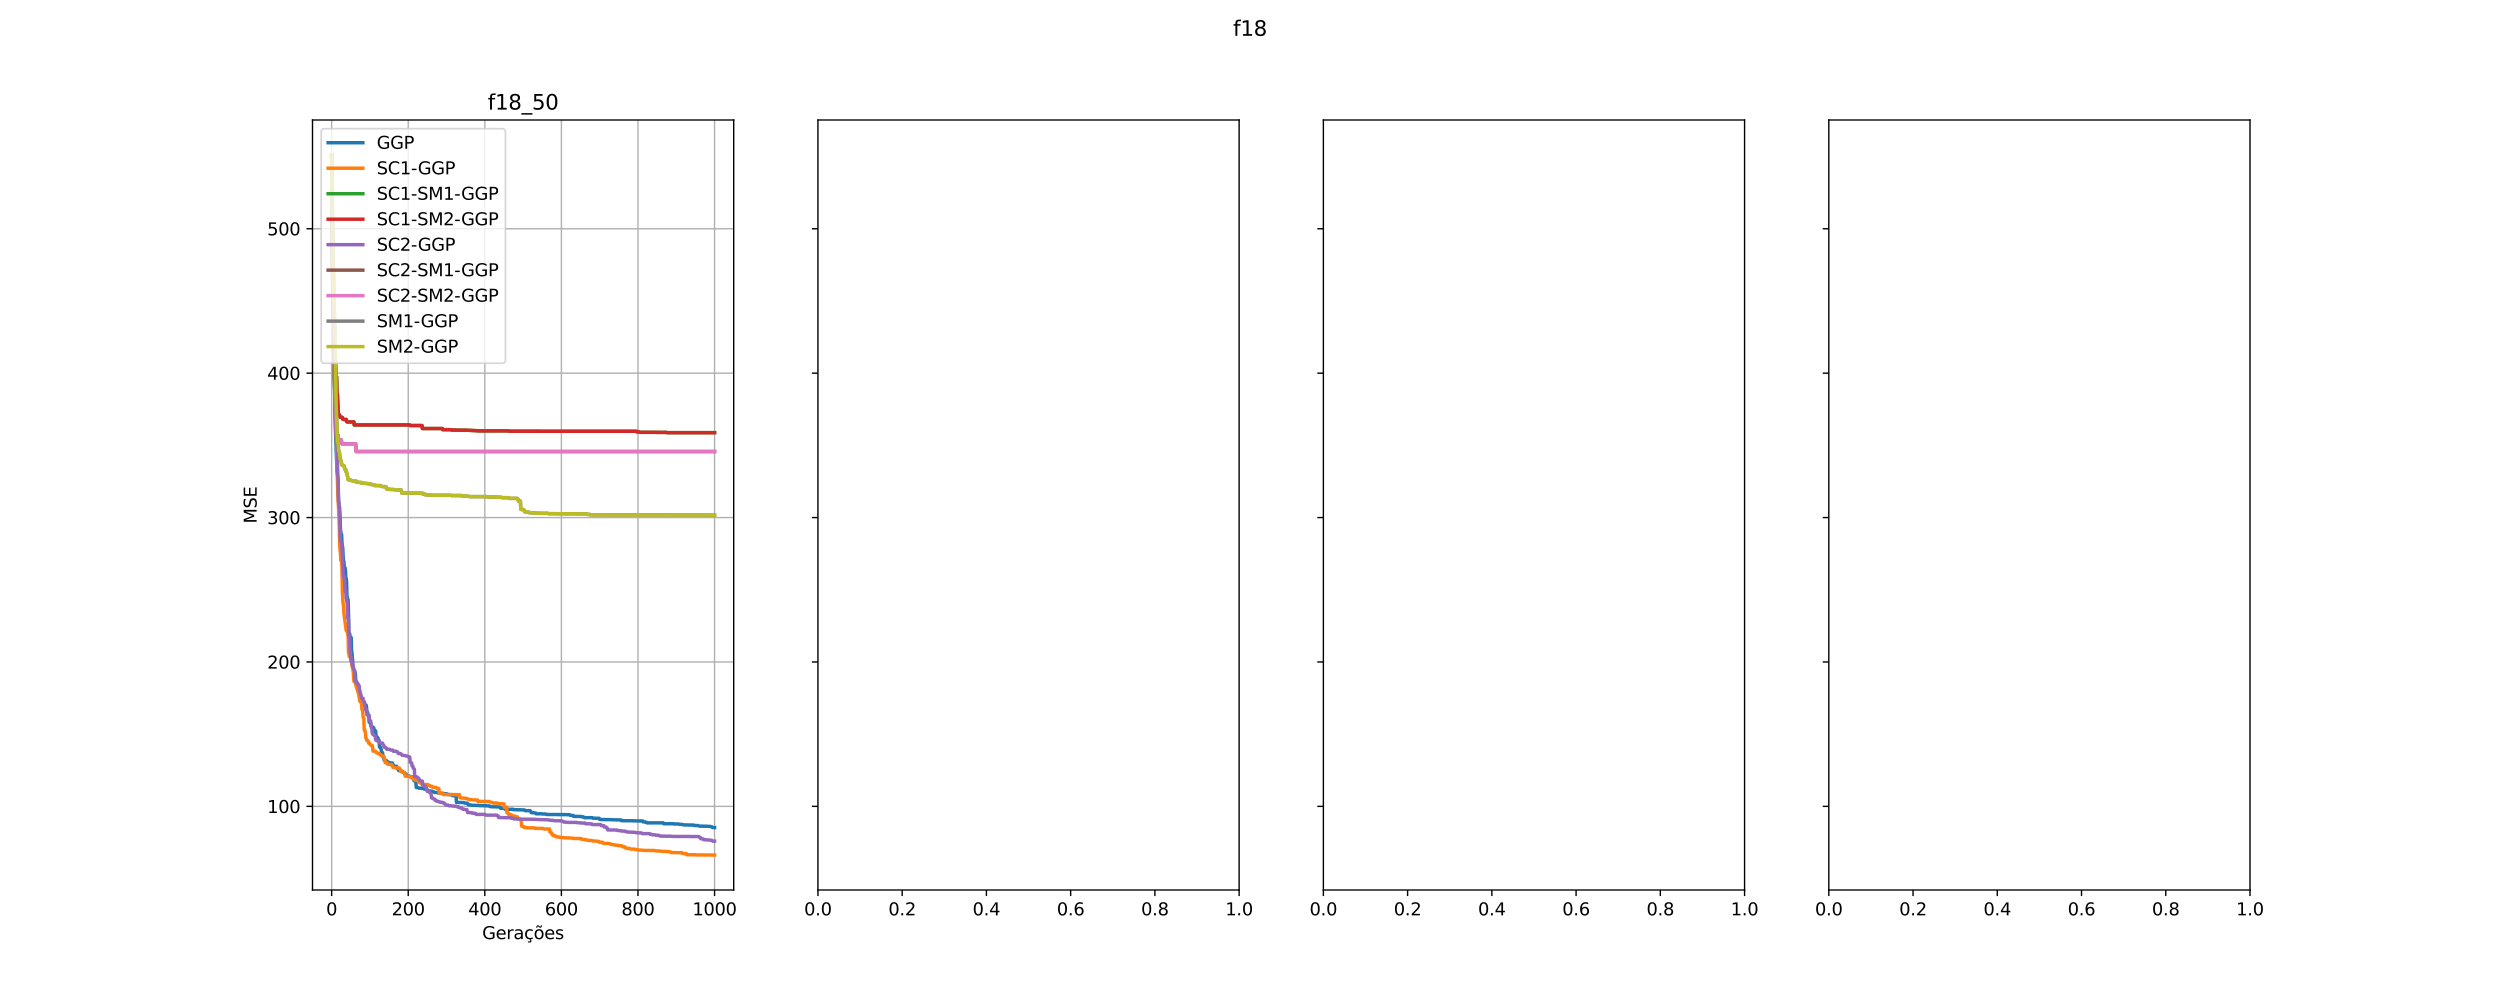 <?xml version="1.0" encoding="utf-8" standalone="no"?>
<!DOCTYPE svg PUBLIC "-//W3C//DTD SVG 1.1//EN"
  "http://www.w3.org/Graphics/SVG/1.1/DTD/svg11.dtd">
<svg xmlns:xlink="http://www.w3.org/1999/xlink" width="1440pt" height="576pt" viewBox="0 0 1440 576" xmlns="http://www.w3.org/2000/svg" version="1.1">
 <defs>
  <style type="text/css">*{stroke-linejoin: round; stroke-linecap: butt}</style>
 </defs>
 <g id="figure_1">
  <g id="patch_1">
   <path d="M 0 576 
L 1440 576 
L 1440 0 
L 0 0 
z
" style="fill: #ffffff"/>
  </g>
  <g id="axes_1">
   <g id="patch_2">
    <path d="M 180 512.64 
L 422.609 512.64 
L 422.609 69.12 
L 180 69.12 
z
" style="fill: #ffffff"/>
   </g>
   <g id="matplotlib.axis_1">
    <g id="xtick_1">
     <g id="line2d_1">
      <path d="M 191.028 512.64 
L 191.028 69.12 
" clip-path="url(#p3ad412e384)" style="fill: none; stroke: #b0b0b0; stroke-width: 0.8; stroke-linecap: square"/>
     </g>
     <g id="line2d_2">
      <defs>
       <path id="m43b7c0e360" d="M 0 0 
L 0 3.5 
" style="stroke: #000000; stroke-width: 0.8"/>
      </defs>
      <g>
       <use xlink:href="#m43b7c0e360" x="191.028" y="512.64" style="stroke: #000000; stroke-width: 0.8"/>
      </g>
     </g>
     <g id="text_1">
      <!-- 0 -->
      <g transform="translate(187.846 527.238) scale(0.1 -0.1)">
       <defs>
        <path id="DejaVuSans-30" d="M 2034 4250 
Q 1547 4250 1301 3770 
Q 1056 3291 1056 2328 
Q 1056 1369 1301 889 
Q 1547 409 2034 409 
Q 2525 409 2770 889 
Q 3016 1369 3016 2328 
Q 3016 3291 2770 3770 
Q 2525 4250 2034 4250 
z
M 2034 4750 
Q 2819 4750 3233 4129 
Q 3647 3509 3647 2328 
Q 3647 1150 3233 529 
Q 2819 -91 2034 -91 
Q 1250 -91 836 529 
Q 422 1150 422 2328 
Q 422 3509 836 4129 
Q 1250 4750 2034 4750 
z
" transform="scale(0.016)"/>
       </defs>
       <use xlink:href="#DejaVuSans-30"/>
      </g>
     </g>
    </g>
    <g id="xtick_2">
     <g id="line2d_3">
      <path d="M 235.138 512.64 
L 235.138 69.12 
" clip-path="url(#p3ad412e384)" style="fill: none; stroke: #b0b0b0; stroke-width: 0.8; stroke-linecap: square"/>
     </g>
     <g id="line2d_4">
      <g>
       <use xlink:href="#m43b7c0e360" x="235.138" y="512.64" style="stroke: #000000; stroke-width: 0.8"/>
      </g>
     </g>
     <g id="text_2">
      <!-- 200 -->
      <g transform="translate(225.595 527.238) scale(0.1 -0.1)">
       <defs>
        <path id="DejaVuSans-32" d="M 1228 531 
L 3431 531 
L 3431 0 
L 469 0 
L 469 531 
Q 828 903 1448 1529 
Q 2069 2156 2228 2338 
Q 2531 2678 2651 2914 
Q 2772 3150 2772 3378 
Q 2772 3750 2511 3984 
Q 2250 4219 1831 4219 
Q 1534 4219 1204 4116 
Q 875 4013 500 3803 
L 500 4441 
Q 881 4594 1212 4672 
Q 1544 4750 1819 4750 
Q 2544 4750 2975 4387 
Q 3406 4025 3406 3419 
Q 3406 3131 3298 2873 
Q 3191 2616 2906 2266 
Q 2828 2175 2409 1742 
Q 1991 1309 1228 531 
z
" transform="scale(0.016)"/>
       </defs>
       <use xlink:href="#DejaVuSans-32"/>
       <use xlink:href="#DejaVuSans-30" x="63.623"/>
       <use xlink:href="#DejaVuSans-30" x="127.246"/>
      </g>
     </g>
    </g>
    <g id="xtick_3">
     <g id="line2d_5">
      <path d="M 279.249 512.64 
L 279.249 69.12 
" clip-path="url(#p3ad412e384)" style="fill: none; stroke: #b0b0b0; stroke-width: 0.8; stroke-linecap: square"/>
     </g>
     <g id="line2d_6">
      <g>
       <use xlink:href="#m43b7c0e360" x="279.249" y="512.64" style="stroke: #000000; stroke-width: 0.8"/>
      </g>
     </g>
     <g id="text_3">
      <!-- 400 -->
      <g transform="translate(269.705 527.238) scale(0.1 -0.1)">
       <defs>
        <path id="DejaVuSans-34" d="M 2419 4116 
L 825 1625 
L 2419 1625 
L 2419 4116 
z
M 2253 4666 
L 3047 4666 
L 3047 1625 
L 3713 1625 
L 3713 1100 
L 3047 1100 
L 3047 0 
L 2419 0 
L 2419 1100 
L 313 1100 
L 313 1709 
L 2253 4666 
z
" transform="scale(0.016)"/>
       </defs>
       <use xlink:href="#DejaVuSans-34"/>
       <use xlink:href="#DejaVuSans-30" x="63.623"/>
       <use xlink:href="#DejaVuSans-30" x="127.246"/>
      </g>
     </g>
    </g>
    <g id="xtick_4">
     <g id="line2d_7">
      <path d="M 323.36 512.64 
L 323.36 69.12 
" clip-path="url(#p3ad412e384)" style="fill: none; stroke: #b0b0b0; stroke-width: 0.8; stroke-linecap: square"/>
     </g>
     <g id="line2d_8">
      <g>
       <use xlink:href="#m43b7c0e360" x="323.36" y="512.64" style="stroke: #000000; stroke-width: 0.8"/>
      </g>
     </g>
     <g id="text_4">
      <!-- 600 -->
      <g transform="translate(313.816 527.238) scale(0.1 -0.1)">
       <defs>
        <path id="DejaVuSans-36" d="M 2113 2584 
Q 1688 2584 1439 2293 
Q 1191 2003 1191 1497 
Q 1191 994 1439 701 
Q 1688 409 2113 409 
Q 2538 409 2786 701 
Q 3034 994 3034 1497 
Q 3034 2003 2786 2293 
Q 2538 2584 2113 2584 
z
M 3366 4563 
L 3366 3988 
Q 3128 4100 2886 4159 
Q 2644 4219 2406 4219 
Q 1781 4219 1451 3797 
Q 1122 3375 1075 2522 
Q 1259 2794 1537 2939 
Q 1816 3084 2150 3084 
Q 2853 3084 3261 2657 
Q 3669 2231 3669 1497 
Q 3669 778 3244 343 
Q 2819 -91 2113 -91 
Q 1303 -91 875 529 
Q 447 1150 447 2328 
Q 447 3434 972 4092 
Q 1497 4750 2381 4750 
Q 2619 4750 2861 4703 
Q 3103 4656 3366 4563 
z
" transform="scale(0.016)"/>
       </defs>
       <use xlink:href="#DejaVuSans-36"/>
       <use xlink:href="#DejaVuSans-30" x="63.623"/>
       <use xlink:href="#DejaVuSans-30" x="127.246"/>
      </g>
     </g>
    </g>
    <g id="xtick_5">
     <g id="line2d_9">
      <path d="M 367.47 512.64 
L 367.47 69.12 
" clip-path="url(#p3ad412e384)" style="fill: none; stroke: #b0b0b0; stroke-width: 0.8; stroke-linecap: square"/>
     </g>
     <g id="line2d_10">
      <g>
       <use xlink:href="#m43b7c0e360" x="367.47" y="512.64" style="stroke: #000000; stroke-width: 0.8"/>
      </g>
     </g>
     <g id="text_5">
      <!-- 800 -->
      <g transform="translate(357.927 527.238) scale(0.1 -0.1)">
       <defs>
        <path id="DejaVuSans-38" d="M 2034 2216 
Q 1584 2216 1326 1975 
Q 1069 1734 1069 1313 
Q 1069 891 1326 650 
Q 1584 409 2034 409 
Q 2484 409 2743 651 
Q 3003 894 3003 1313 
Q 3003 1734 2745 1975 
Q 2488 2216 2034 2216 
z
M 1403 2484 
Q 997 2584 770 2862 
Q 544 3141 544 3541 
Q 544 4100 942 4425 
Q 1341 4750 2034 4750 
Q 2731 4750 3128 4425 
Q 3525 4100 3525 3541 
Q 3525 3141 3298 2862 
Q 3072 2584 2669 2484 
Q 3125 2378 3379 2068 
Q 3634 1759 3634 1313 
Q 3634 634 3220 271 
Q 2806 -91 2034 -91 
Q 1263 -91 848 271 
Q 434 634 434 1313 
Q 434 1759 690 2068 
Q 947 2378 1403 2484 
z
M 1172 3481 
Q 1172 3119 1398 2916 
Q 1625 2713 2034 2713 
Q 2441 2713 2670 2916 
Q 2900 3119 2900 3481 
Q 2900 3844 2670 4047 
Q 2441 4250 2034 4250 
Q 1625 4250 1398 4047 
Q 1172 3844 1172 3481 
z
" transform="scale(0.016)"/>
       </defs>
       <use xlink:href="#DejaVuSans-38"/>
       <use xlink:href="#DejaVuSans-30" x="63.623"/>
       <use xlink:href="#DejaVuSans-30" x="127.246"/>
      </g>
     </g>
    </g>
    <g id="xtick_6">
     <g id="line2d_11">
      <path d="M 411.581 512.64 
L 411.581 69.12 
" clip-path="url(#p3ad412e384)" style="fill: none; stroke: #b0b0b0; stroke-width: 0.8; stroke-linecap: square"/>
     </g>
     <g id="line2d_12">
      <g>
       <use xlink:href="#m43b7c0e360" x="411.581" y="512.64" style="stroke: #000000; stroke-width: 0.8"/>
      </g>
     </g>
     <g id="text_6">
      <!-- 1000 -->
      <g transform="translate(398.856 527.238) scale(0.1 -0.1)">
       <defs>
        <path id="DejaVuSans-31" d="M 794 531 
L 1825 531 
L 1825 4091 
L 703 3866 
L 703 4441 
L 1819 4666 
L 2450 4666 
L 2450 531 
L 3481 531 
L 3481 0 
L 794 0 
L 794 531 
z
" transform="scale(0.016)"/>
       </defs>
       <use xlink:href="#DejaVuSans-31"/>
       <use xlink:href="#DejaVuSans-30" x="63.623"/>
       <use xlink:href="#DejaVuSans-30" x="127.246"/>
       <use xlink:href="#DejaVuSans-30" x="190.869"/>
      </g>
     </g>
    </g>
    <g id="text_7">
     <!-- Gerações -->
     <g transform="translate(277.744 540.935) scale(0.1 -0.1)">
      <defs>
       <path id="DejaVuSans-47" d="M 3809 666 
L 3809 1919 
L 2778 1919 
L 2778 2438 
L 4434 2438 
L 4434 434 
Q 4069 175 3628 42 
Q 3188 -91 2688 -91 
Q 1594 -91 976 548 
Q 359 1188 359 2328 
Q 359 3472 976 4111 
Q 1594 4750 2688 4750 
Q 3144 4750 3555 4637 
Q 3966 4525 4313 4306 
L 4313 3634 
Q 3963 3931 3569 4081 
Q 3175 4231 2741 4231 
Q 1884 4231 1454 3753 
Q 1025 3275 1025 2328 
Q 1025 1384 1454 906 
Q 1884 428 2741 428 
Q 3075 428 3337 486 
Q 3600 544 3809 666 
z
" transform="scale(0.016)"/>
       <path id="DejaVuSans-65" d="M 3597 1894 
L 3597 1613 
L 953 1613 
Q 991 1019 1311 708 
Q 1631 397 2203 397 
Q 2534 397 2845 478 
Q 3156 559 3463 722 
L 3463 178 
Q 3153 47 2828 -22 
Q 2503 -91 2169 -91 
Q 1331 -91 842 396 
Q 353 884 353 1716 
Q 353 2575 817 3079 
Q 1281 3584 2069 3584 
Q 2775 3584 3186 3129 
Q 3597 2675 3597 1894 
z
M 3022 2063 
Q 3016 2534 2758 2815 
Q 2500 3097 2075 3097 
Q 1594 3097 1305 2825 
Q 1016 2553 972 2059 
L 3022 2063 
z
" transform="scale(0.016)"/>
       <path id="DejaVuSans-72" d="M 2631 2963 
Q 2534 3019 2420 3045 
Q 2306 3072 2169 3072 
Q 1681 3072 1420 2755 
Q 1159 2438 1159 1844 
L 1159 0 
L 581 0 
L 581 3500 
L 1159 3500 
L 1159 2956 
Q 1341 3275 1631 3429 
Q 1922 3584 2338 3584 
Q 2397 3584 2469 3576 
Q 2541 3569 2628 3553 
L 2631 2963 
z
" transform="scale(0.016)"/>
       <path id="DejaVuSans-61" d="M 2194 1759 
Q 1497 1759 1228 1600 
Q 959 1441 959 1056 
Q 959 750 1161 570 
Q 1363 391 1709 391 
Q 2188 391 2477 730 
Q 2766 1069 2766 1631 
L 2766 1759 
L 2194 1759 
z
M 3341 1997 
L 3341 0 
L 2766 0 
L 2766 531 
Q 2569 213 2275 61 
Q 1981 -91 1556 -91 
Q 1019 -91 701 211 
Q 384 513 384 1019 
Q 384 1609 779 1909 
Q 1175 2209 1959 2209 
L 2766 2209 
L 2766 2266 
Q 2766 2663 2505 2880 
Q 2244 3097 1772 3097 
Q 1472 3097 1187 3025 
Q 903 2953 641 2809 
L 641 3341 
Q 956 3463 1253 3523 
Q 1550 3584 1831 3584 
Q 2591 3584 2966 3190 
Q 3341 2797 3341 1997 
z
" transform="scale(0.016)"/>
       <path id="DejaVuSans-e7" d="M 3122 3366 
L 3122 2828 
Q 2878 2963 2633 3030 
Q 2388 3097 2138 3097 
Q 1578 3097 1268 2742 
Q 959 2388 959 1747 
Q 959 1106 1268 751 
Q 1578 397 2138 397 
Q 2388 397 2633 464 
Q 2878 531 3122 666 
L 3122 134 
Q 2881 22 2623 -34 
Q 2366 -91 2075 -91 
Q 1284 -91 818 406 
Q 353 903 353 1747 
Q 353 2603 823 3093 
Q 1294 3584 2113 3584 
Q 2378 3584 2631 3529 
Q 2884 3475 3122 3366 
z
M 2311 0 
Q 2482 -194 2566 -358 
Q 2651 -522 2651 -672 
Q 2651 -950 2463 -1092 
Q 2276 -1234 1907 -1234 
Q 1764 -1234 1628 -1215 
Q 1492 -1197 1357 -1159 
L 1357 -750 
Q 1464 -803 1579 -826 
Q 1695 -850 1842 -850 
Q 2026 -850 2120 -775 
Q 2214 -700 2214 -556 
Q 2214 -463 2146 -327 
Q 2079 -191 1939 0 
L 2311 0 
z
" transform="scale(0.016)"/>
       <path id="DejaVuSans-f5" d="M 1959 3097 
Q 1497 3097 1228 2736 
Q 959 2375 959 1747 
Q 959 1119 1226 758 
Q 1494 397 1959 397 
Q 2419 397 2687 759 
Q 2956 1122 2956 1747 
Q 2956 2369 2687 2733 
Q 2419 3097 1959 3097 
z
M 1959 3584 
Q 2709 3584 3137 3096 
Q 3566 2609 3566 1747 
Q 3566 888 3137 398 
Q 2709 -91 1959 -91 
Q 1206 -91 779 398 
Q 353 888 353 1747 
Q 353 2609 779 3096 
Q 1206 3584 1959 3584 
z
M 1948 4281 
L 1769 4453 
Q 1701 4516 1649 4545 
Q 1598 4575 1557 4575 
Q 1438 4575 1382 4461 
Q 1326 4347 1319 4091 
L 929 4091 
Q 935 4513 1094 4742 
Q 1254 4972 1538 4972 
Q 1657 4972 1757 4928 
Q 1857 4884 1973 4781 
L 2151 4609 
Q 2219 4547 2271 4517 
Q 2323 4488 2363 4488 
Q 2482 4488 2538 4602 
Q 2594 4716 2601 4972 
L 2991 4972 
Q 2985 4550 2825 4320 
Q 2666 4091 2382 4091 
Q 2263 4091 2163 4134 
Q 2063 4178 1948 4281 
z
" transform="scale(0.016)"/>
       <path id="DejaVuSans-73" d="M 2834 3397 
L 2834 2853 
Q 2591 2978 2328 3040 
Q 2066 3103 1784 3103 
Q 1356 3103 1142 2972 
Q 928 2841 928 2578 
Q 928 2378 1081 2264 
Q 1234 2150 1697 2047 
L 1894 2003 
Q 2506 1872 2764 1633 
Q 3022 1394 3022 966 
Q 3022 478 2636 193 
Q 2250 -91 1575 -91 
Q 1294 -91 989 -36 
Q 684 19 347 128 
L 347 722 
Q 666 556 975 473 
Q 1284 391 1588 391 
Q 1994 391 2212 530 
Q 2431 669 2431 922 
Q 2431 1156 2273 1281 
Q 2116 1406 1581 1522 
L 1381 1569 
Q 847 1681 609 1914 
Q 372 2147 372 2553 
Q 372 3047 722 3315 
Q 1072 3584 1716 3584 
Q 2034 3584 2315 3537 
Q 2597 3491 2834 3397 
z
" transform="scale(0.016)"/>
      </defs>
      <use xlink:href="#DejaVuSans-47"/>
      <use xlink:href="#DejaVuSans-65" x="77.49"/>
      <use xlink:href="#DejaVuSans-72" x="139.014"/>
      <use xlink:href="#DejaVuSans-61" x="180.127"/>
      <use xlink:href="#DejaVuSans-e7" x="241.406"/>
      <use xlink:href="#DejaVuSans-f5" x="296.387"/>
      <use xlink:href="#DejaVuSans-65" x="357.568"/>
      <use xlink:href="#DejaVuSans-73" x="419.092"/>
     </g>
    </g>
   </g>
   <g id="matplotlib.axis_2">
    <g id="ytick_1">
     <g id="line2d_13">
      <path d="M 180 464.484 
L 422.609 464.484 
" clip-path="url(#p3ad412e384)" style="fill: none; stroke: #b0b0b0; stroke-width: 0.8; stroke-linecap: square"/>
     </g>
     <g id="line2d_14">
      <defs>
       <path id="me17b0ba368" d="M 0 0 
L -3.5 0 
" style="stroke: #000000; stroke-width: 0.8"/>
      </defs>
      <g>
       <use xlink:href="#me17b0ba368" x="180" y="464.484" style="stroke: #000000; stroke-width: 0.8"/>
      </g>
     </g>
     <g id="text_8">
      <!-- 100 -->
      <g transform="translate(153.912 468.283) scale(0.1 -0.1)">
       <use xlink:href="#DejaVuSans-31"/>
       <use xlink:href="#DejaVuSans-30" x="63.623"/>
       <use xlink:href="#DejaVuSans-30" x="127.246"/>
      </g>
     </g>
    </g>
    <g id="ytick_2">
     <g id="line2d_15">
      <path d="M 180 381.304 
L 422.609 381.304 
" clip-path="url(#p3ad412e384)" style="fill: none; stroke: #b0b0b0; stroke-width: 0.8; stroke-linecap: square"/>
     </g>
     <g id="line2d_16">
      <g>
       <use xlink:href="#me17b0ba368" x="180" y="381.304" style="stroke: #000000; stroke-width: 0.8"/>
      </g>
     </g>
     <g id="text_9">
      <!-- 200 -->
      <g transform="translate(153.912 385.103) scale(0.1 -0.1)">
       <use xlink:href="#DejaVuSans-32"/>
       <use xlink:href="#DejaVuSans-30" x="63.623"/>
       <use xlink:href="#DejaVuSans-30" x="127.246"/>
      </g>
     </g>
    </g>
    <g id="ytick_3">
     <g id="line2d_17">
      <path d="M 180 298.123 
L 422.609 298.123 
" clip-path="url(#p3ad412e384)" style="fill: none; stroke: #b0b0b0; stroke-width: 0.8; stroke-linecap: square"/>
     </g>
     <g id="line2d_18">
      <g>
       <use xlink:href="#me17b0ba368" x="180" y="298.123" style="stroke: #000000; stroke-width: 0.8"/>
      </g>
     </g>
     <g id="text_10">
      <!-- 300 -->
      <g transform="translate(153.912 301.922) scale(0.1 -0.1)">
       <defs>
        <path id="DejaVuSans-33" d="M 2597 2516 
Q 3050 2419 3304 2112 
Q 3559 1806 3559 1356 
Q 3559 666 3084 287 
Q 2609 -91 1734 -91 
Q 1441 -91 1130 -33 
Q 819 25 488 141 
L 488 750 
Q 750 597 1062 519 
Q 1375 441 1716 441 
Q 2309 441 2620 675 
Q 2931 909 2931 1356 
Q 2931 1769 2642 2001 
Q 2353 2234 1838 2234 
L 1294 2234 
L 1294 2753 
L 1863 2753 
Q 2328 2753 2575 2939 
Q 2822 3125 2822 3475 
Q 2822 3834 2567 4026 
Q 2313 4219 1838 4219 
Q 1578 4219 1281 4162 
Q 984 4106 628 3988 
L 628 4550 
Q 988 4650 1302 4700 
Q 1616 4750 1894 4750 
Q 2613 4750 3031 4423 
Q 3450 4097 3450 3541 
Q 3450 3153 3228 2886 
Q 3006 2619 2597 2516 
z
" transform="scale(0.016)"/>
       </defs>
       <use xlink:href="#DejaVuSans-33"/>
       <use xlink:href="#DejaVuSans-30" x="63.623"/>
       <use xlink:href="#DejaVuSans-30" x="127.246"/>
      </g>
     </g>
    </g>
    <g id="ytick_4">
     <g id="line2d_19">
      <path d="M 180 214.943 
L 422.609 214.943 
" clip-path="url(#p3ad412e384)" style="fill: none; stroke: #b0b0b0; stroke-width: 0.8; stroke-linecap: square"/>
     </g>
     <g id="line2d_20">
      <g>
       <use xlink:href="#me17b0ba368" x="180" y="214.943" style="stroke: #000000; stroke-width: 0.8"/>
      </g>
     </g>
     <g id="text_11">
      <!-- 400 -->
      <g transform="translate(153.912 218.742) scale(0.1 -0.1)">
       <use xlink:href="#DejaVuSans-34"/>
       <use xlink:href="#DejaVuSans-30" x="63.623"/>
       <use xlink:href="#DejaVuSans-30" x="127.246"/>
      </g>
     </g>
    </g>
    <g id="ytick_5">
     <g id="line2d_21">
      <path d="M 180 131.762 
L 422.609 131.762 
" clip-path="url(#p3ad412e384)" style="fill: none; stroke: #b0b0b0; stroke-width: 0.8; stroke-linecap: square"/>
     </g>
     <g id="line2d_22">
      <g>
       <use xlink:href="#me17b0ba368" x="180" y="131.762" style="stroke: #000000; stroke-width: 0.8"/>
      </g>
     </g>
     <g id="text_12">
      <!-- 500 -->
      <g transform="translate(153.912 135.561) scale(0.1 -0.1)">
       <defs>
        <path id="DejaVuSans-35" d="M 691 4666 
L 3169 4666 
L 3169 4134 
L 1269 4134 
L 1269 2991 
Q 1406 3038 1543 3061 
Q 1681 3084 1819 3084 
Q 2600 3084 3056 2656 
Q 3513 2228 3513 1497 
Q 3513 744 3044 326 
Q 2575 -91 1722 -91 
Q 1428 -91 1123 -41 
Q 819 9 494 109 
L 494 744 
Q 775 591 1075 516 
Q 1375 441 1709 441 
Q 2250 441 2565 725 
Q 2881 1009 2881 1497 
Q 2881 1984 2565 2268 
Q 2250 2553 1709 2553 
Q 1456 2553 1204 2497 
Q 953 2441 691 2322 
L 691 4666 
z
" transform="scale(0.016)"/>
       </defs>
       <use xlink:href="#DejaVuSans-35"/>
       <use xlink:href="#DejaVuSans-30" x="63.623"/>
       <use xlink:href="#DejaVuSans-30" x="127.246"/>
      </g>
     </g>
    </g>
    <g id="text_13">
     <!-- MSE -->
     <g transform="translate(147.833 301.528) rotate(-90) scale(0.1 -0.1)">
      <defs>
       <path id="DejaVuSans-4d" d="M 628 4666 
L 1569 4666 
L 2759 1491 
L 3956 4666 
L 4897 4666 
L 4897 0 
L 4281 0 
L 4281 4097 
L 3078 897 
L 2444 897 
L 1241 4097 
L 1241 0 
L 628 0 
L 628 4666 
z
" transform="scale(0.016)"/>
       <path id="DejaVuSans-53" d="M 3425 4513 
L 3425 3897 
Q 3066 4069 2747 4153 
Q 2428 4238 2131 4238 
Q 1616 4238 1336 4038 
Q 1056 3838 1056 3469 
Q 1056 3159 1242 3001 
Q 1428 2844 1947 2747 
L 2328 2669 
Q 3034 2534 3370 2195 
Q 3706 1856 3706 1288 
Q 3706 609 3251 259 
Q 2797 -91 1919 -91 
Q 1588 -91 1214 -16 
Q 841 59 441 206 
L 441 856 
Q 825 641 1194 531 
Q 1563 422 1919 422 
Q 2459 422 2753 634 
Q 3047 847 3047 1241 
Q 3047 1584 2836 1778 
Q 2625 1972 2144 2069 
L 1759 2144 
Q 1053 2284 737 2584 
Q 422 2884 422 3419 
Q 422 4038 858 4394 
Q 1294 4750 2059 4750 
Q 2388 4750 2728 4690 
Q 3069 4631 3425 4513 
z
" transform="scale(0.016)"/>
       <path id="DejaVuSans-45" d="M 628 4666 
L 3578 4666 
L 3578 4134 
L 1259 4134 
L 1259 2753 
L 3481 2753 
L 3481 2222 
L 1259 2222 
L 1259 531 
L 3634 531 
L 3634 0 
L 628 0 
L 628 4666 
z
" transform="scale(0.016)"/>
      </defs>
      <use xlink:href="#DejaVuSans-4d"/>
      <use xlink:href="#DejaVuSans-53" x="86.279"/>
      <use xlink:href="#DejaVuSans-45" x="149.756"/>
     </g>
    </g>
   </g>
   <g id="line2d_23">
    <path d="M 191.028 89.28 
L 191.91 166.742 
L 192.13 182.301 
L 192.351 216.617 
L 192.792 226.723 
L 193.013 242.612 
L 194.115 271.228 
L 194.557 274.896 
L 194.998 287.933 
L 195.218 293.476 
L 195.439 293.886 
L 195.659 295.253 
L 195.88 298.809 
L 196.1 304.978 
L 196.542 307.932 
L 196.762 307.932 
L 196.983 312.819 
L 197.424 315.703 
L 197.644 320.656 
L 197.865 323.009 
L 198.085 323.384 
L 198.306 327.038 
L 198.747 327.043 
L 198.968 328.708 
L 199.188 333.15 
L 199.409 333.164 
L 199.629 335.235 
L 199.85 343.942 
L 200.07 343.942 
L 200.291 345.461 
L 200.511 345.461 
L 200.732 353.143 
L 200.953 364.856 
L 201.394 364.95 
L 201.614 366.673 
L 202.055 367.197 
L 202.276 367.197 
L 202.496 374.832 
L 202.717 375.962 
L 203.599 386.505 
L 204.04 386.588 
L 204.261 386.628 
L 204.481 387.249 
L 204.702 388.342 
L 204.923 392.041 
L 205.143 392.59 
L 205.364 392.59 
L 205.805 393.758 
L 206.025 393.758 
L 206.246 397.861 
L 206.466 397.861 
L 206.687 398.232 
L 206.908 400.938 
L 207.128 401.658 
L 207.349 403.331 
L 207.79 403.331 
L 208.01 404.337 
L 208.231 404.367 
L 208.451 405.248 
L 208.672 405.515 
L 209.113 405.592 
L 209.334 405.733 
L 209.995 405.733 
L 210.657 406.109 
L 210.877 406.109 
L 211.098 407.237 
L 211.319 410.084 
L 211.539 410.084 
L 211.76 410.37 
L 211.98 411.963 
L 212.421 411.963 
L 212.642 415.989 
L 212.862 415.989 
L 213.304 416.101 
L 213.524 417.719 
L 213.745 418.306 
L 214.627 418.689 
L 214.847 419.186 
L 215.289 419.186 
L 215.509 420.664 
L 215.95 420.664 
L 216.171 421.136 
L 216.391 421.136 
L 216.612 424.064 
L 216.832 424.081 
L 217.053 424.543 
L 217.274 424.605 
L 217.715 425.129 
L 217.935 426.428 
L 218.156 426.428 
L 218.376 426.54 
L 218.597 430.347 
L 218.817 430.347 
L 219.038 430.563 
L 219.258 430.563 
L 219.479 431.358 
L 219.92 433.594 
L 220.361 433.594 
L 220.582 435.496 
L 220.802 436.29 
L 221.023 436.425 
L 221.243 437.801 
L 221.905 437.801 
L 222.126 438.031 
L 222.567 438.031 
L 222.787 438.788 
L 223.228 438.851 
L 223.449 438.851 
L 223.67 439.106 
L 224.111 439.106 
L 224.331 439.439 
L 226.096 439.506 
L 226.316 440.799 
L 226.757 440.832 
L 226.978 441.345 
L 227.64 441.401 
L 228.522 441.401 
L 228.742 442.589 
L 228.963 442.589 
L 229.183 442.995 
L 229.404 443.105 
L 229.625 443.842 
L 231.168 443.907 
L 231.389 444.371 
L 231.83 444.404 
L 232.051 444.692 
L 232.271 444.692 
L 232.492 445.07 
L 232.712 445.07 
L 232.933 445.658 
L 233.815 445.783 
L 234.036 446.542 
L 234.697 446.891 
L 235.359 446.891 
L 235.579 447.095 
L 235.8 447.121 
L 236.021 447.291 
L 236.462 447.291 
L 236.903 447.422 
L 237.123 447.422 
L 237.344 447.567 
L 238.226 447.575 
L 238.447 449.675 
L 239.108 449.676 
L 239.549 450.704 
L 239.77 453.582 
L 240.873 453.668 
L 241.093 453.722 
L 241.314 453.993 
L 242.637 454.006 
L 243.078 454.124 
L 243.74 454.165 
L 244.402 454.515 
L 245.284 454.515 
L 245.504 454.737 
L 245.945 454.8 
L 246.166 455.508 
L 247.93 455.611 
L 248.372 455.687 
L 248.813 455.687 
L 249.033 455.995 
L 249.695 456.109 
L 249.915 456.123 
L 250.136 456.409 
L 251.459 456.456 
L 252.121 456.692 
L 253.224 456.783 
L 253.665 456.865 
L 254.988 456.967 
L 255.209 456.993 
L 255.429 457.144 
L 257.194 457.144 
L 257.414 457.553 
L 260.281 457.772 
L 260.502 458.299 
L 262.708 458.351 
L 262.928 462.178 
L 267.339 462.263 
L 267.56 462.592 
L 269.104 462.662 
L 269.324 462.97 
L 269.545 462.97 
L 269.765 463.584 
L 271.309 463.671 
L 271.53 463.83 
L 275.72 463.933 
L 276.161 464.016 
L 277.043 464.048 
L 280.131 464.122 
L 280.572 464.193 
L 281.896 464.193 
L 282.116 464.59 
L 283.44 464.699 
L 287.851 464.78 
L 288.071 464.944 
L 288.292 465.56 
L 290.718 465.609 
L 290.938 466.121 
L 295.57 466.148 
L 295.791 466.381 
L 301.084 466.486 
L 301.525 466.555 
L 302.187 466.555 
L 302.407 466.929 
L 305.274 466.929 
L 305.715 467.285 
L 305.936 468.064 
L 307.7 468.14 
L 307.921 468.308 
L 308.583 468.308 
L 308.803 468.739 
L 312.111 468.752 
L 312.553 468.861 
L 314.317 468.861 
L 314.758 469.137 
L 327.109 469.239 
L 327.55 469.301 
L 328.212 469.301 
L 328.432 469.625 
L 330.197 469.73 
L 330.417 470.235 
L 334.387 470.235 
L 334.608 470.438 
L 335.711 470.448 
L 335.931 470.687 
L 336.372 470.687 
L 336.593 470.97 
L 341.225 470.97 
L 341.445 471.259 
L 345.194 471.35 
L 345.415 472.02 
L 352.032 472.122 
L 352.693 472.187 
L 357.766 472.294 
L 357.987 472.718 
L 365.265 472.772 
L 365.706 472.841 
L 370.117 472.841 
L 370.338 473.372 
L 371.44 473.372 
L 371.661 473.624 
L 372.323 473.624 
L 372.543 473.953 
L 382.027 473.98 
L 382.247 474.46 
L 387.982 474.46 
L 388.202 474.643 
L 391.07 474.643 
L 391.29 474.826 
L 392.834 474.864 
L 393.716 475.133 
L 397.686 475.215 
L 398.568 475.247 
L 399.671 475.251 
L 399.892 475.5 
L 402.097 475.5 
L 402.318 475.664 
L 402.538 475.664 
L 402.759 475.828 
L 406.508 475.913 
L 407.391 475.948 
L 409.155 476.03 
L 410.037 476.298 
L 410.258 476.644 
L 411.581 476.644 
L 411.581 476.644 
" clip-path="url(#p3ad412e384)" style="fill: none; stroke: #1f77b4; stroke-width: 2; stroke-linecap: square"/>
   </g>
   <g id="line2d_24">
    <path d="M 191.028 89.28 
L 191.248 142.928 
L 191.469 156.525 
L 191.689 160.628 
L 191.91 171.159 
L 192.13 175.277 
L 192.572 218.674 
L 193.013 229.118 
L 193.454 243.797 
L 193.674 246.578 
L 194.115 268.042 
L 194.557 283.867 
L 195.218 297.528 
L 195.439 303.759 
L 195.659 314.306 
L 195.88 317.178 
L 196.1 318.592 
L 196.321 322.928 
L 196.762 322.928 
L 196.983 328.139 
L 197.203 341.189 
L 197.644 348.109 
L 197.865 348.3 
L 198.085 353.414 
L 199.409 363.124 
L 199.629 363.156 
L 200.07 364.126 
L 200.291 365.663 
L 200.511 365.663 
L 200.732 375.925 
L 200.953 376.064 
L 201.173 378.165 
L 201.835 378.719 
L 202.055 378.782 
L 202.276 380.995 
L 202.496 381.071 
L 202.717 383.699 
L 202.938 383.699 
L 203.158 385.24 
L 203.379 385.538 
L 203.82 392.328 
L 204.261 392.931 
L 204.481 392.931 
L 204.702 393.331 
L 205.143 395.443 
L 205.364 395.476 
L 205.584 396.921 
L 205.805 396.948 
L 206.025 397.55 
L 206.246 398.99 
L 206.466 398.99 
L 206.687 399.23 
L 206.908 399.636 
L 207.128 403.621 
L 207.349 403.935 
L 207.569 403.935 
L 207.79 404.502 
L 208.01 404.502 
L 208.231 405.417 
L 208.451 408.592 
L 208.892 408.919 
L 209.113 412.837 
L 209.334 413.559 
L 209.554 413.559 
L 209.775 420.25 
L 209.995 420.281 
L 210.216 421.33 
L 210.436 421.33 
L 210.657 424.867 
L 210.877 425.327 
L 211.098 425.501 
L 211.319 426.562 
L 211.76 426.562 
L 212.201 427.066 
L 212.421 428.096 
L 212.862 428.096 
L 213.304 429.051 
L 214.406 429.401 
L 214.627 430.508 
L 214.847 432.612 
L 216.171 432.693 
L 216.391 432.929 
L 216.612 432.931 
L 216.832 433.639 
L 217.274 433.639 
L 217.494 433.862 
L 218.376 433.862 
L 218.597 434.551 
L 219.038 434.656 
L 219.479 434.656 
L 219.92 435.553 
L 221.023 435.57 
L 221.243 435.941 
L 221.464 437.424 
L 221.685 437.424 
L 221.905 439.292 
L 222.787 439.481 
L 223.008 439.481 
L 223.228 440.146 
L 224.111 440.146 
L 224.331 440.376 
L 225.655 440.423 
L 225.875 440.967 
L 226.096 440.967 
L 226.316 441.982 
L 226.537 441.982 
L 226.757 442.119 
L 227.419 442.135 
L 227.86 442.233 
L 229.404 442.336 
L 230.066 442.417 
L 230.286 442.685 
L 230.727 444.134 
L 231.168 444.162 
L 231.389 444.603 
L 231.83 444.603 
L 232.271 444.851 
L 232.933 444.851 
L 233.153 445.159 
L 233.374 447.015 
L 233.815 447.1 
L 235.8 447.193 
L 236.241 447.271 
L 236.462 447.635 
L 236.903 447.635 
L 237.123 448.1 
L 238.226 448.113 
L 238.447 448.517 
L 238.667 449.212 
L 239.108 449.212 
L 239.329 449.399 
L 240.211 449.42 
L 240.432 449.686 
L 240.652 449.732 
L 240.873 450.127 
L 241.534 450.127 
L 241.755 450.904 
L 242.417 450.904 
L 242.637 451.152 
L 242.858 451.582 
L 243.299 451.693 
L 243.96 451.693 
L 244.181 451.868 
L 245.725 451.942 
L 246.387 451.942 
L 246.607 452.127 
L 247.048 452.209 
L 247.71 452.8 
L 248.592 452.8 
L 248.813 453.134 
L 249.033 453.21 
L 249.254 453.481 
L 251.018 453.488 
L 251.239 453.77 
L 251.459 453.77 
L 251.68 454.107 
L 252.783 454.167 
L 253.003 456.734 
L 253.665 456.755 
L 253.885 456.948 
L 254.988 456.948 
L 255.209 457.64 
L 264.692 457.726 
L 264.913 459.491 
L 265.354 459.491 
L 265.575 459.665 
L 268.221 459.762 
L 268.442 460.053 
L 269.324 460.053 
L 269.545 460.216 
L 269.765 460.216 
L 269.986 460.607 
L 271.971 460.607 
L 272.191 460.754 
L 275.058 460.786 
L 275.279 461.59 
L 281.896 461.683 
L 282.557 462.061 
L 283.219 462.158 
L 283.44 462.299 
L 283.66 462.299 
L 283.881 462.514 
L 286.527 462.56 
L 286.748 462.858 
L 287.851 462.911 
L 288.292 463.003 
L 290.277 463.028 
L 290.497 465.011 
L 291.821 465.014 
L 292.041 468.181 
L 292.703 468.181 
L 292.923 469.07 
L 293.806 469.07 
L 294.247 469.209 
L 294.467 469.209 
L 294.688 469.971 
L 296.452 470.008 
L 296.673 470.471 
L 297.996 470.494 
L 298.217 471.782 
L 299.76 471.782 
L 299.981 472.528 
L 300.202 472.528 
L 300.422 475.815 
L 300.863 475.815 
L 301.084 476.162 
L 301.745 476.162 
L 301.966 476.637 
L 303.289 476.637 
L 303.51 476.861 
L 307.921 476.863 
L 308.142 477.162 
L 312.773 477.164 
L 313.435 477.501 
L 316.523 477.505 
L 316.743 479.259 
L 317.405 479.259 
L 317.625 479.954 
L 317.846 479.954 
L 318.066 480.769 
L 318.508 480.802 
L 318.728 481.378 
L 319.169 481.455 
L 320.051 481.455 
L 320.272 481.778 
L 320.492 481.778 
L 320.713 482.117 
L 322.257 482.117 
L 322.477 482.37 
L 324.242 482.42 
L 324.462 482.561 
L 329.756 482.724 
L 329.976 482.93 
L 334.387 482.987 
L 334.828 483.051 
L 335.049 483.436 
L 337.034 483.532 
L 337.255 483.562 
L 337.475 483.856 
L 338.357 483.857 
L 338.798 484.037 
L 341.004 484.144 
L 341.225 484.396 
L 344.092 484.507 
L 344.533 484.624 
L 344.974 484.692 
L 345.194 485.102 
L 346.959 485.102 
L 347.4 485.755 
L 350.929 485.859 
L 351.37 486.126 
L 351.811 486.126 
L 352.032 486.39 
L 352.693 486.537 
L 353.796 486.537 
L 354.017 486.759 
L 355.34 486.829 
L 355.56 486.967 
L 356.443 486.97 
L 356.884 487.13 
L 357.766 487.137 
L 358.207 487.258 
L 358.428 487.258 
L 358.648 487.8 
L 359.972 487.8 
L 360.192 488.383 
L 360.633 488.383 
L 360.854 488.672 
L 362.618 488.692 
L 362.839 488.973 
L 363.28 489.068 
L 365.706 489.103 
L 365.926 489.371 
L 367.47 489.395 
L 367.691 489.655 
L 370.117 489.698 
L 370.338 489.841 
L 376.954 489.879 
L 377.175 490.036 
L 378.719 490.138 
L 380.262 490.204 
L 380.924 490.235 
L 381.145 490.392 
L 384.674 490.443 
L 384.894 490.592 
L 386.217 490.701 
L 386.438 491.091 
L 392.834 491.147 
L 393.055 491.531 
L 393.496 491.531 
L 393.716 491.687 
L 395.26 491.694 
L 395.481 492.306 
L 400.553 492.35 
L 400.994 492.445 
L 411.581 492.48 
L 411.581 492.48 
" clip-path="url(#p3ad412e384)" style="fill: none; stroke: #ff7f0e; stroke-width: 2; stroke-linecap: square"/>
   </g>
   <g id="line2d_25">
    <path d="M 191.028 89.28 
L 191.469 133.39 
L 192.13 172.487 
L 192.351 198.602 
L 193.013 207.46 
L 193.454 216.305 
L 193.674 216.546 
L 193.895 217.062 
L 194.115 226.901 
L 194.336 226.903 
L 194.777 236.841 
L 194.998 238.915 
L 195.218 239.099 
L 195.659 239.117 
L 195.88 240.321 
L 197.203 240.418 
L 197.424 241.472 
L 197.865 241.472 
L 198.085 241.601 
L 199.409 241.601 
L 199.629 242.783 
L 199.85 243.018 
L 203.82 243.018 
L 204.04 244.767 
L 236.021 244.767 
L 236.241 245.125 
L 243.078 245.125 
L 243.299 246.832 
L 254.768 246.832 
L 254.988 247.47 
L 260.061 247.517 
L 260.281 247.711 
L 269.324 247.821 
L 274.176 248.066 
L 274.838 248.066 
L 275.279 248.192 
L 293.144 248.197 
L 293.364 248.388 
L 366.588 248.398 
L 366.809 248.755 
L 368.132 248.755 
L 368.353 248.972 
L 369.014 249.015 
L 384.012 249.061 
L 384.232 249.223 
L 411.581 249.223 
L 411.581 249.223 
" clip-path="url(#p3ad412e384)" style="fill: none; stroke: #2ca02c; stroke-width: 2; stroke-linecap: square"/>
   </g>
   <g id="line2d_26">
    <path d="M 191.028 89.28 
L 191.469 133.39 
L 192.13 172.487 
L 192.351 198.602 
L 193.013 207.46 
L 193.454 216.305 
L 193.674 216.546 
L 193.895 217.062 
L 194.115 226.901 
L 194.336 226.903 
L 194.777 236.841 
L 194.998 238.915 
L 195.218 239.099 
L 195.659 239.117 
L 195.88 240.321 
L 197.203 240.418 
L 197.424 241.472 
L 197.865 241.472 
L 198.085 241.601 
L 199.409 241.601 
L 199.629 242.783 
L 199.85 243.018 
L 203.82 243.018 
L 204.04 244.767 
L 236.021 244.767 
L 236.241 245.125 
L 243.078 245.125 
L 243.299 246.832 
L 254.768 246.832 
L 254.988 247.47 
L 260.061 247.517 
L 260.281 247.711 
L 269.324 247.821 
L 274.176 248.066 
L 274.838 248.066 
L 275.279 248.192 
L 293.144 248.197 
L 293.364 248.388 
L 366.588 248.398 
L 366.809 248.755 
L 368.132 248.755 
L 368.353 248.972 
L 369.014 249.015 
L 384.012 249.061 
L 384.232 249.223 
L 411.581 249.223 
L 411.581 249.223 
" clip-path="url(#p3ad412e384)" style="fill: none; stroke: #d62728; stroke-width: 2; stroke-linecap: square"/>
   </g>
   <g id="line2d_27">
    <path d="M 191.028 89.28 
L 191.248 142.658 
L 191.469 159.882 
L 191.91 176.121 
L 192.351 201.773 
L 192.572 209.693 
L 192.792 211.009 
L 193.233 237.685 
L 193.454 249.7 
L 193.674 251.623 
L 193.895 251.743 
L 194.115 256.698 
L 194.557 273.734 
L 194.777 276.448 
L 194.998 288.602 
L 195.218 289.452 
L 195.439 292.101 
L 195.659 292.101 
L 195.88 305.937 
L 196.1 311.611 
L 196.321 311.979 
L 196.542 312.645 
L 196.762 312.734 
L 197.203 319.221 
L 197.644 329.876 
L 197.865 332.312 
L 198.306 332.312 
L 198.526 334.615 
L 198.747 340.033 
L 198.968 340.836 
L 199.188 340.874 
L 199.409 344.714 
L 199.629 344.714 
L 199.85 347.25 
L 200.07 347.25 
L 200.291 356.026 
L 200.511 356.027 
L 200.732 356.667 
L 200.953 366.867 
L 201.173 366.867 
L 201.394 367.153 
L 201.614 374.514 
L 201.835 376.435 
L 202.055 379.941 
L 202.938 382.285 
L 203.158 384.05 
L 203.599 384.08 
L 203.82 385.624 
L 204.04 386.091 
L 204.261 386.091 
L 204.481 392.289 
L 204.923 392.541 
L 205.143 392.541 
L 205.364 393.172 
L 205.584 393.322 
L 205.805 394.018 
L 206.466 394.37 
L 206.908 395.112 
L 207.128 398.034 
L 207.349 398.054 
L 207.569 399.463 
L 207.79 399.76 
L 208.231 401.911 
L 208.892 402.174 
L 209.113 402.226 
L 209.334 403.907 
L 209.775 404.291 
L 209.995 404.34 
L 210.216 407.29 
L 210.657 409.008 
L 211.098 409.008 
L 211.319 411.713 
L 211.98 411.736 
L 212.421 412.179 
L 212.642 412.179 
L 212.862 415.101 
L 213.304 415.116 
L 213.524 415.315 
L 213.745 416.694 
L 213.965 419.503 
L 214.186 419.503 
L 214.406 422.332 
L 214.627 422.332 
L 214.847 423.12 
L 215.068 423.123 
L 215.289 423.42 
L 215.509 423.42 
L 215.73 423.663 
L 215.95 423.663 
L 216.171 424.503 
L 216.391 426.269 
L 216.832 426.357 
L 217.053 426.357 
L 217.274 426.61 
L 217.494 426.61 
L 217.715 427.008 
L 218.597 427.061 
L 218.817 427.729 
L 219.038 427.729 
L 219.258 428.043 
L 220.361 428.043 
L 220.582 428.983 
L 220.802 429.25 
L 221.023 429.25 
L 221.243 430.327 
L 221.685 430.327 
L 221.905 430.689 
L 222.346 430.776 
L 222.567 430.861 
L 222.787 431.563 
L 224.331 431.563 
L 224.993 432.024 
L 226.316 432.09 
L 226.537 432.719 
L 228.301 432.722 
L 228.522 433.071 
L 228.963 433.071 
L 229.404 434.005 
L 230.727 434.074 
L 230.948 434.402 
L 231.168 434.402 
L 231.389 434.602 
L 231.609 435.019 
L 232.051 435.083 
L 232.492 435.153 
L 233.594 435.243 
L 234.036 435.504 
L 234.918 435.572 
L 235.138 435.806 
L 235.579 435.885 
L 235.8 435.885 
L 236.021 436.207 
L 236.241 439.038 
L 236.682 439.049 
L 236.903 439.44 
L 237.123 439.44 
L 237.344 441.191 
L 237.785 441.263 
L 238.006 442.467 
L 238.226 442.481 
L 238.447 442.982 
L 238.667 442.982 
L 238.888 447.247 
L 239.549 447.29 
L 239.77 447.495 
L 240.211 447.508 
L 240.432 447.904 
L 241.093 448.187 
L 241.975 449.659 
L 242.196 449.659 
L 242.637 449.879 
L 243.299 449.948 
L 243.519 452.378 
L 243.96 452.378 
L 244.622 452.832 
L 245.063 453.147 
L 245.284 453.147 
L 245.725 454.025 
L 245.945 455.417 
L 246.166 455.862 
L 247.048 455.862 
L 247.269 456.261 
L 247.489 456.261 
L 247.93 456.987 
L 248.151 456.987 
L 248.372 457.962 
L 248.592 459.649 
L 249.254 459.693 
L 249.915 460.301 
L 250.357 460.301 
L 250.577 460.918 
L 251.018 460.918 
L 251.239 461.032 
L 251.459 461.462 
L 252.121 461.462 
L 252.342 461.713 
L 252.562 461.713 
L 253.003 461.825 
L 253.224 461.825 
L 253.444 462.077 
L 254.768 462.101 
L 254.988 462.354 
L 255.65 462.532 
L 255.87 462.532 
L 256.091 463.066 
L 256.532 463.131 
L 256.753 463.74 
L 258.296 463.74 
L 258.517 464.082 
L 260.061 464.134 
L 260.281 464.272 
L 262.708 464.377 
L 262.928 464.643 
L 264.031 464.679 
L 264.251 465.134 
L 264.913 465.134 
L 265.134 465.368 
L 266.016 465.369 
L 266.236 465.834 
L 266.457 465.834 
L 266.677 466.138 
L 267.339 466.18 
L 267.78 466.18 
L 268.001 466.335 
L 268.883 466.34 
L 269.324 467.951 
L 269.765 468.074 
L 271.75 468.08 
L 271.971 468.393 
L 273.956 468.501 
L 274.176 469.079 
L 279.47 469.079 
L 279.69 469.513 
L 286.307 469.54 
L 286.527 469.951 
L 286.968 469.951 
L 287.189 470.889 
L 291.379 470.993 
L 292.262 471.023 
L 294.467 471.038 
L 294.688 471.343 
L 295.791 471.343 
L 296.011 471.707 
L 298.658 471.707 
L 299.099 471.831 
L 307.48 471.892 
L 308.142 471.946 
L 310.347 472.085 
L 315.42 472.185 
L 315.861 472.291 
L 316.302 472.369 
L 316.743 472.369 
L 316.964 472.513 
L 318.728 472.519 
L 318.949 472.723 
L 323.139 472.8 
L 323.36 472.942 
L 324.021 472.947 
L 324.242 473.114 
L 324.462 473.114 
L 324.683 473.499 
L 326.006 473.499 
L 326.227 473.689 
L 328.874 473.71 
L 332.182 473.711 
L 332.402 473.88 
L 334.167 473.954 
L 334.608 474.055 
L 337.034 474.095 
L 337.255 474.463 
L 340.783 474.573 
L 341.004 474.934 
L 342.107 474.969 
L 346.077 474.988 
L 346.297 475.588 
L 347.841 475.607 
L 348.062 476.403 
L 349.164 476.403 
L 349.385 476.984 
L 349.826 476.984 
L 350.047 478.045 
L 355.34 478.109 
L 355.56 478.352 
L 357.325 478.457 
L 357.545 478.464 
L 357.766 478.681 
L 359.53 478.701 
L 359.972 478.814 
L 360.413 478.814 
L 360.633 479.128 
L 361.515 479.206 
L 362.618 479.3 
L 365.044 479.394 
L 365.706 479.447 
L 365.926 479.447 
L 366.147 479.618 
L 367.691 479.683 
L 368.132 479.747 
L 369.455 479.747 
L 369.896 480.141 
L 374.087 480.168 
L 374.308 480.508 
L 375.19 480.508 
L 375.41 480.742 
L 376.072 480.826 
L 377.395 480.896 
L 377.616 480.896 
L 377.836 481.105 
L 379.601 481.133 
L 379.821 481.25 
L 380.042 481.577 
L 386.658 481.673 
L 387.1 481.78 
L 402.538 481.847 
L 402.759 482.22 
L 402.979 482.22 
L 403.2 482.438 
L 403.421 482.459 
L 403.641 483.112 
L 404.303 483.112 
L 404.523 483.256 
L 405.185 483.256 
L 405.406 483.696 
L 407.17 483.733 
L 407.611 483.832 
L 408.934 483.885 
L 409.596 483.995 
L 409.817 483.995 
L 410.037 484.156 
L 410.258 484.156 
L 410.478 484.506 
L 411.581 484.506 
L 411.581 484.506 
" clip-path="url(#p3ad412e384)" style="fill: none; stroke: #9467bd; stroke-width: 2; stroke-linecap: square"/>
   </g>
   <g id="line2d_28">
    <path d="M 191.028 89.28 
L 191.689 163.124 
L 192.572 198.466 
L 192.792 198.927 
L 193.013 199.92 
L 193.454 217.139 
L 193.674 248.995 
L 193.895 250.061 
L 194.336 250.549 
L 194.777 250.63 
L 194.998 253.157 
L 195.218 253.337 
L 196.542 253.337 
L 196.983 255.646 
L 204.923 255.646 
L 205.143 260.077 
L 411.581 260.077 
L 411.581 260.077 
" clip-path="url(#p3ad412e384)" style="fill: none; stroke: #8c564b; stroke-width: 2; stroke-linecap: square"/>
   </g>
   <g id="line2d_29">
    <path d="M 191.028 89.28 
L 191.689 163.124 
L 192.572 198.466 
L 192.792 198.927 
L 193.013 199.92 
L 193.454 217.139 
L 193.674 248.995 
L 193.895 250.061 
L 194.336 250.549 
L 194.777 250.63 
L 194.998 253.157 
L 195.218 253.337 
L 196.542 253.337 
L 196.983 255.646 
L 204.923 255.646 
L 205.143 260.077 
L 411.581 260.077 
L 411.581 260.077 
" clip-path="url(#p3ad412e384)" style="fill: none; stroke: #e377c2; stroke-width: 2; stroke-linecap: square"/>
   </g>
   <g id="line2d_30">
    <path d="M 191.028 89.28 
L 191.469 129.635 
L 191.689 132.207 
L 191.91 154.47 
L 192.13 156.771 
L 192.792 188.236 
L 193.013 202.654 
L 193.233 208.34 
L 193.454 227.468 
L 194.336 254.872 
L 194.557 254.872 
L 194.777 254.997 
L 194.998 259.31 
L 195.218 260.17 
L 195.439 260.17 
L 195.88 264.518 
L 196.1 264.518 
L 196.321 265.4 
L 196.542 265.4 
L 196.762 267.747 
L 196.983 267.747 
L 197.203 268.041 
L 197.644 268.041 
L 198.085 268.168 
L 198.747 270.472 
L 199.188 270.526 
L 199.409 271.936 
L 199.629 271.936 
L 200.291 274.813 
L 200.511 276.268 
L 200.732 276.268 
L 200.953 276.504 
L 202.055 276.506 
L 202.496 276.85 
L 203.158 276.92 
L 203.379 276.968 
L 203.599 277.152 
L 205.143 277.152 
L 205.364 277.805 
L 208.01 277.88 
L 208.231 278.342 
L 209.995 278.342 
L 210.436 278.458 
L 211.98 278.54 
L 212.201 278.67 
L 212.862 278.67 
L 213.304 278.792 
L 213.524 278.792 
L 213.745 279.096 
L 215.509 279.194 
L 215.73 279.67 
L 219.258 279.703 
L 219.479 280.107 
L 219.92 280.107 
L 220.141 280.271 
L 222.346 280.307 
L 222.567 281.47 
L 222.787 281.663 
L 223.67 281.664 
L 224.111 281.869 
L 226.537 281.952 
L 228.081 282.158 
L 228.963 282.158 
L 229.183 282.296 
L 231.168 282.296 
L 231.389 283.964 
L 243.299 284.073 
L 243.519 284.573 
L 244.843 284.573 
L 245.063 285.014 
L 245.725 285.014 
L 246.166 285.131 
L 248.592 285.131 
L 248.813 285.274 
L 259.62 285.274 
L 259.84 285.418 
L 265.795 285.418 
L 266.016 285.692 
L 269.545 285.777 
L 269.765 285.909 
L 270.206 285.909 
L 270.427 286.059 
L 280.572 286.059 
L 280.793 286.285 
L 286.307 286.285 
L 286.527 286.441 
L 288.733 286.441 
L 288.953 286.646 
L 292.923 286.646 
L 293.144 287.059 
L 297.775 287.07 
L 297.996 287.319 
L 298.217 287.319 
L 298.437 287.617 
L 298.658 288.65 
L 299.76 288.65 
L 299.981 293.378 
L 300.422 293.506 
L 301.525 293.506 
L 301.745 293.826 
L 301.966 293.826 
L 302.187 294.798 
L 303.289 294.808 
L 303.51 294.994 
L 304.833 295.063 
L 305.054 295.375 
L 308.583 295.433 
L 308.803 295.648 
L 315.64 295.678 
L 315.861 295.858 
L 329.976 295.96 
L 332.623 295.969 
L 337.916 295.974 
L 338.137 296.299 
L 339.681 296.299 
L 339.901 296.533 
L 406.067 296.603 
L 406.508 296.662 
L 411.581 296.702 
L 411.581 296.702 
" clip-path="url(#p3ad412e384)" style="fill: none; stroke: #7f7f7f; stroke-width: 2; stroke-linecap: square"/>
   </g>
   <g id="line2d_31">
    <path d="M 191.028 89.28 
L 191.469 129.635 
L 191.689 132.207 
L 191.91 154.47 
L 192.13 156.771 
L 192.792 188.236 
L 193.013 202.654 
L 193.233 208.34 
L 193.454 227.468 
L 194.336 254.872 
L 194.557 254.872 
L 194.777 254.997 
L 194.998 259.31 
L 195.218 260.17 
L 195.439 260.17 
L 195.88 264.518 
L 196.1 264.518 
L 196.321 265.4 
L 196.542 265.4 
L 196.762 267.747 
L 196.983 267.747 
L 197.203 268.041 
L 197.644 268.041 
L 198.085 268.168 
L 198.747 270.472 
L 199.188 270.526 
L 199.409 271.936 
L 199.629 271.936 
L 200.291 274.813 
L 200.511 276.268 
L 200.732 276.268 
L 200.953 276.504 
L 202.055 276.506 
L 202.496 276.85 
L 203.158 276.92 
L 203.379 276.968 
L 203.599 277.152 
L 205.143 277.152 
L 205.364 277.805 
L 208.01 277.88 
L 208.231 278.342 
L 209.995 278.342 
L 210.436 278.458 
L 211.98 278.54 
L 212.201 278.67 
L 212.862 278.67 
L 213.304 278.792 
L 213.524 278.792 
L 213.745 279.096 
L 215.509 279.194 
L 215.73 279.67 
L 219.258 279.703 
L 219.479 280.107 
L 219.92 280.107 
L 220.141 280.271 
L 222.346 280.307 
L 222.567 281.47 
L 222.787 281.663 
L 223.67 281.664 
L 224.111 281.869 
L 226.537 281.952 
L 228.081 282.158 
L 228.963 282.158 
L 229.183 282.296 
L 231.168 282.296 
L 231.389 283.964 
L 243.299 284.073 
L 243.519 284.573 
L 244.843 284.573 
L 245.063 285.014 
L 245.725 285.014 
L 246.166 285.131 
L 248.592 285.131 
L 248.813 285.274 
L 259.62 285.274 
L 259.84 285.418 
L 265.795 285.418 
L 266.016 285.692 
L 269.545 285.777 
L 269.765 285.909 
L 270.206 285.909 
L 270.427 286.059 
L 280.572 286.059 
L 280.793 286.285 
L 286.307 286.285 
L 286.527 286.441 
L 288.733 286.441 
L 288.953 286.646 
L 292.923 286.646 
L 293.144 287.059 
L 297.775 287.07 
L 297.996 287.319 
L 298.217 287.319 
L 298.437 287.617 
L 298.658 288.65 
L 299.76 288.65 
L 299.981 293.378 
L 300.422 293.506 
L 301.525 293.506 
L 301.745 293.826 
L 301.966 293.826 
L 302.187 294.798 
L 303.289 294.808 
L 303.51 294.994 
L 304.833 295.063 
L 305.054 295.375 
L 308.583 295.433 
L 308.803 295.648 
L 315.64 295.678 
L 315.861 295.858 
L 329.976 295.96 
L 332.623 295.969 
L 337.916 295.974 
L 338.137 296.299 
L 339.681 296.299 
L 339.901 296.533 
L 406.067 296.603 
L 406.508 296.662 
L 411.581 296.702 
L 411.581 296.702 
" clip-path="url(#p3ad412e384)" style="fill: none; stroke: #bcbd22; stroke-width: 2; stroke-linecap: square"/>
   </g>
   <g id="patch_3">
    <path d="M 180 512.64 
L 180 69.12 
" style="fill: none; stroke: #000000; stroke-width: 0.8; stroke-linejoin: miter; stroke-linecap: square"/>
   </g>
   <g id="patch_4">
    <path d="M 422.609 512.64 
L 422.609 69.12 
" style="fill: none; stroke: #000000; stroke-width: 0.8; stroke-linejoin: miter; stroke-linecap: square"/>
   </g>
   <g id="patch_5">
    <path d="M 180 512.64 
L 422.609 512.64 
" style="fill: none; stroke: #000000; stroke-width: 0.8; stroke-linejoin: miter; stroke-linecap: square"/>
   </g>
   <g id="patch_6">
    <path d="M 180 69.12 
L 422.609 69.12 
" style="fill: none; stroke: #000000; stroke-width: 0.8; stroke-linejoin: miter; stroke-linecap: square"/>
   </g>
   <g id="text_14">
    <!-- f18_50 -->
    <g transform="translate(280.922 63.12) scale(0.12 -0.12)">
     <defs>
      <path id="DejaVuSans-66" d="M 2375 4863 
L 2375 4384 
L 1825 4384 
Q 1516 4384 1395 4259 
Q 1275 4134 1275 3809 
L 1275 3500 
L 2222 3500 
L 2222 3053 
L 1275 3053 
L 1275 0 
L 697 0 
L 697 3053 
L 147 3053 
L 147 3500 
L 697 3500 
L 697 3744 
Q 697 4328 969 4595 
Q 1241 4863 1831 4863 
L 2375 4863 
z
" transform="scale(0.016)"/>
      <path id="DejaVuSans-5f" d="M 3263 -1063 
L 3263 -1509 
L -63 -1509 
L -63 -1063 
L 3263 -1063 
z
" transform="scale(0.016)"/>
     </defs>
     <use xlink:href="#DejaVuSans-66"/>
     <use xlink:href="#DejaVuSans-31" x="35.205"/>
     <use xlink:href="#DejaVuSans-38" x="98.828"/>
     <use xlink:href="#DejaVuSans-5f" x="162.451"/>
     <use xlink:href="#DejaVuSans-35" x="212.451"/>
     <use xlink:href="#DejaVuSans-30" x="276.074"/>
    </g>
   </g>
   <g id="legend_1">
    <g id="patch_7">
     <path d="M 187 209.223 
L 289.137 209.223 
Q 291.137 209.223 291.137 207.223 
L 291.137 76.12 
Q 291.137 74.12 289.137 74.12 
L 187 74.12 
Q 185 74.12 185 76.12 
L 185 207.223 
Q 185 209.223 187 209.223 
z
" style="fill: #ffffff; opacity: 0.8; stroke: #cccccc; stroke-linejoin: miter"/>
    </g>
    <g id="line2d_32">
     <path d="M 189 82.218 
L 199 82.218 
L 209 82.218 
" style="fill: none; stroke: #1f77b4; stroke-width: 2; stroke-linecap: square"/>
    </g>
    <g id="text_15">
     <!-- GGP -->
     <g transform="translate(217 85.718) scale(0.1 -0.1)">
      <defs>
       <path id="DejaVuSans-50" d="M 1259 4147 
L 1259 2394 
L 2053 2394 
Q 2494 2394 2734 2622 
Q 2975 2850 2975 3272 
Q 2975 3691 2734 3919 
Q 2494 4147 2053 4147 
L 1259 4147 
z
M 628 4666 
L 2053 4666 
Q 2838 4666 3239 4311 
Q 3641 3956 3641 3272 
Q 3641 2581 3239 2228 
Q 2838 1875 2053 1875 
L 1259 1875 
L 1259 0 
L 628 0 
L 628 4666 
z
" transform="scale(0.016)"/>
      </defs>
      <use xlink:href="#DejaVuSans-47"/>
      <use xlink:href="#DejaVuSans-47" x="77.49"/>
      <use xlink:href="#DejaVuSans-50" x="154.98"/>
     </g>
    </g>
    <g id="line2d_33">
     <path d="M 189 96.897 
L 199 96.897 
L 209 96.897 
" style="fill: none; stroke: #ff7f0e; stroke-width: 2; stroke-linecap: square"/>
    </g>
    <g id="text_16">
     <!-- SC1-GGP -->
     <g transform="translate(217 100.397) scale(0.1 -0.1)">
      <defs>
       <path id="DejaVuSans-43" d="M 4122 4306 
L 4122 3641 
Q 3803 3938 3442 4084 
Q 3081 4231 2675 4231 
Q 1875 4231 1450 3742 
Q 1025 3253 1025 2328 
Q 1025 1406 1450 917 
Q 1875 428 2675 428 
Q 3081 428 3442 575 
Q 3803 722 4122 1019 
L 4122 359 
Q 3791 134 3420 21 
Q 3050 -91 2638 -91 
Q 1578 -91 968 557 
Q 359 1206 359 2328 
Q 359 3453 968 4101 
Q 1578 4750 2638 4750 
Q 3056 4750 3426 4639 
Q 3797 4528 4122 4306 
z
" transform="scale(0.016)"/>
       <path id="DejaVuSans-2d" d="M 313 2009 
L 1997 2009 
L 1997 1497 
L 313 1497 
L 313 2009 
z
" transform="scale(0.016)"/>
      </defs>
      <use xlink:href="#DejaVuSans-53"/>
      <use xlink:href="#DejaVuSans-43" x="63.477"/>
      <use xlink:href="#DejaVuSans-31" x="133.301"/>
      <use xlink:href="#DejaVuSans-2d" x="196.924"/>
      <use xlink:href="#DejaVuSans-47" x="236.633"/>
      <use xlink:href="#DejaVuSans-47" x="314.123"/>
      <use xlink:href="#DejaVuSans-50" x="391.613"/>
     </g>
    </g>
    <g id="line2d_34">
     <path d="M 189 111.575 
L 199 111.575 
L 209 111.575 
" style="fill: none; stroke: #2ca02c; stroke-width: 2; stroke-linecap: square"/>
    </g>
    <g id="text_17">
     <!-- SC1-SM1-GGP -->
     <g transform="translate(217 115.075) scale(0.1 -0.1)">
      <use xlink:href="#DejaVuSans-53"/>
      <use xlink:href="#DejaVuSans-43" x="63.477"/>
      <use xlink:href="#DejaVuSans-31" x="133.301"/>
      <use xlink:href="#DejaVuSans-2d" x="196.924"/>
      <use xlink:href="#DejaVuSans-53" x="233.008"/>
      <use xlink:href="#DejaVuSans-4d" x="296.484"/>
      <use xlink:href="#DejaVuSans-31" x="382.764"/>
      <use xlink:href="#DejaVuSans-2d" x="446.387"/>
      <use xlink:href="#DejaVuSans-47" x="486.096"/>
      <use xlink:href="#DejaVuSans-47" x="563.586"/>
      <use xlink:href="#DejaVuSans-50" x="641.076"/>
     </g>
    </g>
    <g id="line2d_35">
     <path d="M 189 126.253 
L 199 126.253 
L 209 126.253 
" style="fill: none; stroke: #d62728; stroke-width: 2; stroke-linecap: square"/>
    </g>
    <g id="text_18">
     <!-- SC1-SM2-GGP -->
     <g transform="translate(217 129.753) scale(0.1 -0.1)">
      <use xlink:href="#DejaVuSans-53"/>
      <use xlink:href="#DejaVuSans-43" x="63.477"/>
      <use xlink:href="#DejaVuSans-31" x="133.301"/>
      <use xlink:href="#DejaVuSans-2d" x="196.924"/>
      <use xlink:href="#DejaVuSans-53" x="233.008"/>
      <use xlink:href="#DejaVuSans-4d" x="296.484"/>
      <use xlink:href="#DejaVuSans-32" x="382.764"/>
      <use xlink:href="#DejaVuSans-2d" x="446.387"/>
      <use xlink:href="#DejaVuSans-47" x="486.096"/>
      <use xlink:href="#DejaVuSans-47" x="563.586"/>
      <use xlink:href="#DejaVuSans-50" x="641.076"/>
     </g>
    </g>
    <g id="line2d_36">
     <path d="M 189 140.931 
L 199 140.931 
L 209 140.931 
" style="fill: none; stroke: #9467bd; stroke-width: 2; stroke-linecap: square"/>
    </g>
    <g id="text_19">
     <!-- SC2-GGP -->
     <g transform="translate(217 144.431) scale(0.1 -0.1)">
      <use xlink:href="#DejaVuSans-53"/>
      <use xlink:href="#DejaVuSans-43" x="63.477"/>
      <use xlink:href="#DejaVuSans-32" x="133.301"/>
      <use xlink:href="#DejaVuSans-2d" x="196.924"/>
      <use xlink:href="#DejaVuSans-47" x="236.633"/>
      <use xlink:href="#DejaVuSans-47" x="314.123"/>
      <use xlink:href="#DejaVuSans-50" x="391.613"/>
     </g>
    </g>
    <g id="line2d_37">
     <path d="M 189 155.609 
L 199 155.609 
L 209 155.609 
" style="fill: none; stroke: #8c564b; stroke-width: 2; stroke-linecap: square"/>
    </g>
    <g id="text_20">
     <!-- SC2-SM1-GGP -->
     <g transform="translate(217 159.109) scale(0.1 -0.1)">
      <use xlink:href="#DejaVuSans-53"/>
      <use xlink:href="#DejaVuSans-43" x="63.477"/>
      <use xlink:href="#DejaVuSans-32" x="133.301"/>
      <use xlink:href="#DejaVuSans-2d" x="196.924"/>
      <use xlink:href="#DejaVuSans-53" x="233.008"/>
      <use xlink:href="#DejaVuSans-4d" x="296.484"/>
      <use xlink:href="#DejaVuSans-31" x="382.764"/>
      <use xlink:href="#DejaVuSans-2d" x="446.387"/>
      <use xlink:href="#DejaVuSans-47" x="486.096"/>
      <use xlink:href="#DejaVuSans-47" x="563.586"/>
      <use xlink:href="#DejaVuSans-50" x="641.076"/>
     </g>
    </g>
    <g id="line2d_38">
     <path d="M 189 170.287 
L 199 170.287 
L 209 170.287 
" style="fill: none; stroke: #e377c2; stroke-width: 2; stroke-linecap: square"/>
    </g>
    <g id="text_21">
     <!-- SC2-SM2-GGP -->
     <g transform="translate(217 173.787) scale(0.1 -0.1)">
      <use xlink:href="#DejaVuSans-53"/>
      <use xlink:href="#DejaVuSans-43" x="63.477"/>
      <use xlink:href="#DejaVuSans-32" x="133.301"/>
      <use xlink:href="#DejaVuSans-2d" x="196.924"/>
      <use xlink:href="#DejaVuSans-53" x="233.008"/>
      <use xlink:href="#DejaVuSans-4d" x="296.484"/>
      <use xlink:href="#DejaVuSans-32" x="382.764"/>
      <use xlink:href="#DejaVuSans-2d" x="446.387"/>
      <use xlink:href="#DejaVuSans-47" x="486.096"/>
      <use xlink:href="#DejaVuSans-47" x="563.586"/>
      <use xlink:href="#DejaVuSans-50" x="641.076"/>
     </g>
    </g>
    <g id="line2d_39">
     <path d="M 189 184.965 
L 199 184.965 
L 209 184.965 
" style="fill: none; stroke: #7f7f7f; stroke-width: 2; stroke-linecap: square"/>
    </g>
    <g id="text_22">
     <!-- SM1-GGP -->
     <g transform="translate(217 188.465) scale(0.1 -0.1)">
      <use xlink:href="#DejaVuSans-53"/>
      <use xlink:href="#DejaVuSans-4d" x="63.477"/>
      <use xlink:href="#DejaVuSans-31" x="149.756"/>
      <use xlink:href="#DejaVuSans-2d" x="213.379"/>
      <use xlink:href="#DejaVuSans-47" x="253.088"/>
      <use xlink:href="#DejaVuSans-47" x="330.578"/>
      <use xlink:href="#DejaVuSans-50" x="408.068"/>
     </g>
    </g>
    <g id="line2d_40">
     <path d="M 189 199.643 
L 199 199.643 
L 209 199.643 
" style="fill: none; stroke: #bcbd22; stroke-width: 2; stroke-linecap: square"/>
    </g>
    <g id="text_23">
     <!-- SM2-GGP -->
     <g transform="translate(217 203.143) scale(0.1 -0.1)">
      <use xlink:href="#DejaVuSans-53"/>
      <use xlink:href="#DejaVuSans-4d" x="63.477"/>
      <use xlink:href="#DejaVuSans-32" x="149.756"/>
      <use xlink:href="#DejaVuSans-2d" x="213.379"/>
      <use xlink:href="#DejaVuSans-47" x="253.088"/>
      <use xlink:href="#DejaVuSans-47" x="330.578"/>
      <use xlink:href="#DejaVuSans-50" x="408.068"/>
     </g>
    </g>
   </g>
  </g>
  <g id="axes_2">
   <g id="patch_8">
    <path d="M 471.13 512.64 
L 713.739 512.64 
L 713.739 69.12 
L 471.13 69.12 
z
" style="fill: #ffffff"/>
   </g>
   <g id="matplotlib.axis_3">
    <g id="xtick_7">
     <g id="line2d_41">
      <g>
       <use xlink:href="#m43b7c0e360" x="471.13" y="512.64" style="stroke: #000000; stroke-width: 0.8"/>
      </g>
     </g>
     <g id="text_24">
      <!-- 0.0 -->
      <g transform="translate(463.179 527.238) scale(0.1 -0.1)">
       <defs>
        <path id="DejaVuSans-2e" d="M 684 794 
L 1344 794 
L 1344 0 
L 684 0 
L 684 794 
z
" transform="scale(0.016)"/>
       </defs>
       <use xlink:href="#DejaVuSans-30"/>
       <use xlink:href="#DejaVuSans-2e" x="63.623"/>
       <use xlink:href="#DejaVuSans-30" x="95.41"/>
      </g>
     </g>
    </g>
    <g id="xtick_8">
     <g id="line2d_42">
      <g>
       <use xlink:href="#m43b7c0e360" x="519.652" y="512.64" style="stroke: #000000; stroke-width: 0.8"/>
      </g>
     </g>
     <g id="text_25">
      <!-- 0.2 -->
      <g transform="translate(511.701 527.238) scale(0.1 -0.1)">
       <use xlink:href="#DejaVuSans-30"/>
       <use xlink:href="#DejaVuSans-2e" x="63.623"/>
       <use xlink:href="#DejaVuSans-32" x="95.41"/>
      </g>
     </g>
    </g>
    <g id="xtick_9">
     <g id="line2d_43">
      <g>
       <use xlink:href="#m43b7c0e360" x="568.174" y="512.64" style="stroke: #000000; stroke-width: 0.8"/>
      </g>
     </g>
     <g id="text_26">
      <!-- 0.4 -->
      <g transform="translate(560.222 527.238) scale(0.1 -0.1)">
       <use xlink:href="#DejaVuSans-30"/>
       <use xlink:href="#DejaVuSans-2e" x="63.623"/>
       <use xlink:href="#DejaVuSans-34" x="95.41"/>
      </g>
     </g>
    </g>
    <g id="xtick_10">
     <g id="line2d_44">
      <g>
       <use xlink:href="#m43b7c0e360" x="616.696" y="512.64" style="stroke: #000000; stroke-width: 0.8"/>
      </g>
     </g>
     <g id="text_27">
      <!-- 0.6 -->
      <g transform="translate(608.744 527.238) scale(0.1 -0.1)">
       <use xlink:href="#DejaVuSans-30"/>
       <use xlink:href="#DejaVuSans-2e" x="63.623"/>
       <use xlink:href="#DejaVuSans-36" x="95.41"/>
      </g>
     </g>
    </g>
    <g id="xtick_11">
     <g id="line2d_45">
      <g>
       <use xlink:href="#m43b7c0e360" x="665.217" y="512.64" style="stroke: #000000; stroke-width: 0.8"/>
      </g>
     </g>
     <g id="text_28">
      <!-- 0.8 -->
      <g transform="translate(657.266 527.238) scale(0.1 -0.1)">
       <use xlink:href="#DejaVuSans-30"/>
       <use xlink:href="#DejaVuSans-2e" x="63.623"/>
       <use xlink:href="#DejaVuSans-38" x="95.41"/>
      </g>
     </g>
    </g>
    <g id="xtick_12">
     <g id="line2d_46">
      <g>
       <use xlink:href="#m43b7c0e360" x="713.739" y="512.64" style="stroke: #000000; stroke-width: 0.8"/>
      </g>
     </g>
     <g id="text_29">
      <!-- 1.0 -->
      <g transform="translate(705.788 527.238) scale(0.1 -0.1)">
       <use xlink:href="#DejaVuSans-31"/>
       <use xlink:href="#DejaVuSans-2e" x="63.623"/>
       <use xlink:href="#DejaVuSans-30" x="95.41"/>
      </g>
     </g>
    </g>
   </g>
   <g id="matplotlib.axis_4">
    <g id="ytick_6">
     <g id="line2d_47">
      <g>
       <use xlink:href="#me17b0ba368" x="471.13" y="464.484" style="stroke: #000000; stroke-width: 0.8"/>
      </g>
     </g>
    </g>
    <g id="ytick_7">
     <g id="line2d_48">
      <g>
       <use xlink:href="#me17b0ba368" x="471.13" y="381.304" style="stroke: #000000; stroke-width: 0.8"/>
      </g>
     </g>
    </g>
    <g id="ytick_8">
     <g id="line2d_49">
      <g>
       <use xlink:href="#me17b0ba368" x="471.13" y="298.123" style="stroke: #000000; stroke-width: 0.8"/>
      </g>
     </g>
    </g>
    <g id="ytick_9">
     <g id="line2d_50">
      <g>
       <use xlink:href="#me17b0ba368" x="471.13" y="214.943" style="stroke: #000000; stroke-width: 0.8"/>
      </g>
     </g>
    </g>
    <g id="ytick_10">
     <g id="line2d_51">
      <g>
       <use xlink:href="#me17b0ba368" x="471.13" y="131.762" style="stroke: #000000; stroke-width: 0.8"/>
      </g>
     </g>
    </g>
   </g>
   <g id="patch_9">
    <path d="M 471.13 512.64 
L 471.13 69.12 
" style="fill: none; stroke: #000000; stroke-width: 0.8; stroke-linejoin: miter; stroke-linecap: square"/>
   </g>
   <g id="patch_10">
    <path d="M 713.739 512.64 
L 713.739 69.12 
" style="fill: none; stroke: #000000; stroke-width: 0.8; stroke-linejoin: miter; stroke-linecap: square"/>
   </g>
   <g id="patch_11">
    <path d="M 471.13 512.64 
L 713.739 512.64 
" style="fill: none; stroke: #000000; stroke-width: 0.8; stroke-linejoin: miter; stroke-linecap: square"/>
   </g>
   <g id="patch_12">
    <path d="M 471.13 69.12 
L 713.739 69.12 
" style="fill: none; stroke: #000000; stroke-width: 0.8; stroke-linejoin: miter; stroke-linecap: square"/>
   </g>
  </g>
  <g id="axes_3">
   <g id="patch_13">
    <path d="M 762.261 512.64 
L 1004.87 512.64 
L 1004.87 69.12 
L 762.261 69.12 
z
" style="fill: #ffffff"/>
   </g>
   <g id="matplotlib.axis_5">
    <g id="xtick_13">
     <g id="line2d_52">
      <g>
       <use xlink:href="#m43b7c0e360" x="762.261" y="512.64" style="stroke: #000000; stroke-width: 0.8"/>
      </g>
     </g>
     <g id="text_30">
      <!-- 0.0 -->
      <g transform="translate(754.309 527.238) scale(0.1 -0.1)">
       <use xlink:href="#DejaVuSans-30"/>
       <use xlink:href="#DejaVuSans-2e" x="63.623"/>
       <use xlink:href="#DejaVuSans-30" x="95.41"/>
      </g>
     </g>
    </g>
    <g id="xtick_14">
     <g id="line2d_53">
      <g>
       <use xlink:href="#m43b7c0e360" x="810.783" y="512.64" style="stroke: #000000; stroke-width: 0.8"/>
      </g>
     </g>
     <g id="text_31">
      <!-- 0.2 -->
      <g transform="translate(802.831 527.238) scale(0.1 -0.1)">
       <use xlink:href="#DejaVuSans-30"/>
       <use xlink:href="#DejaVuSans-2e" x="63.623"/>
       <use xlink:href="#DejaVuSans-32" x="95.41"/>
      </g>
     </g>
    </g>
    <g id="xtick_15">
     <g id="line2d_54">
      <g>
       <use xlink:href="#m43b7c0e360" x="859.304" y="512.64" style="stroke: #000000; stroke-width: 0.8"/>
      </g>
     </g>
     <g id="text_32">
      <!-- 0.4 -->
      <g transform="translate(851.353 527.238) scale(0.1 -0.1)">
       <use xlink:href="#DejaVuSans-30"/>
       <use xlink:href="#DejaVuSans-2e" x="63.623"/>
       <use xlink:href="#DejaVuSans-34" x="95.41"/>
      </g>
     </g>
    </g>
    <g id="xtick_16">
     <g id="line2d_55">
      <g>
       <use xlink:href="#m43b7c0e360" x="907.826" y="512.64" style="stroke: #000000; stroke-width: 0.8"/>
      </g>
     </g>
     <g id="text_33">
      <!-- 0.6 -->
      <g transform="translate(899.875 527.238) scale(0.1 -0.1)">
       <use xlink:href="#DejaVuSans-30"/>
       <use xlink:href="#DejaVuSans-2e" x="63.623"/>
       <use xlink:href="#DejaVuSans-36" x="95.41"/>
      </g>
     </g>
    </g>
    <g id="xtick_17">
     <g id="line2d_56">
      <g>
       <use xlink:href="#m43b7c0e360" x="956.348" y="512.64" style="stroke: #000000; stroke-width: 0.8"/>
      </g>
     </g>
     <g id="text_34">
      <!-- 0.8 -->
      <g transform="translate(948.396 527.238) scale(0.1 -0.1)">
       <use xlink:href="#DejaVuSans-30"/>
       <use xlink:href="#DejaVuSans-2e" x="63.623"/>
       <use xlink:href="#DejaVuSans-38" x="95.41"/>
      </g>
     </g>
    </g>
    <g id="xtick_18">
     <g id="line2d_57">
      <g>
       <use xlink:href="#m43b7c0e360" x="1004.87" y="512.64" style="stroke: #000000; stroke-width: 0.8"/>
      </g>
     </g>
     <g id="text_35">
      <!-- 1.0 -->
      <g transform="translate(996.918 527.238) scale(0.1 -0.1)">
       <use xlink:href="#DejaVuSans-31"/>
       <use xlink:href="#DejaVuSans-2e" x="63.623"/>
       <use xlink:href="#DejaVuSans-30" x="95.41"/>
      </g>
     </g>
    </g>
   </g>
   <g id="matplotlib.axis_6">
    <g id="ytick_11">
     <g id="line2d_58">
      <g>
       <use xlink:href="#me17b0ba368" x="762.261" y="464.484" style="stroke: #000000; stroke-width: 0.8"/>
      </g>
     </g>
    </g>
    <g id="ytick_12">
     <g id="line2d_59">
      <g>
       <use xlink:href="#me17b0ba368" x="762.261" y="381.304" style="stroke: #000000; stroke-width: 0.8"/>
      </g>
     </g>
    </g>
    <g id="ytick_13">
     <g id="line2d_60">
      <g>
       <use xlink:href="#me17b0ba368" x="762.261" y="298.123" style="stroke: #000000; stroke-width: 0.8"/>
      </g>
     </g>
    </g>
    <g id="ytick_14">
     <g id="line2d_61">
      <g>
       <use xlink:href="#me17b0ba368" x="762.261" y="214.943" style="stroke: #000000; stroke-width: 0.8"/>
      </g>
     </g>
    </g>
    <g id="ytick_15">
     <g id="line2d_62">
      <g>
       <use xlink:href="#me17b0ba368" x="762.261" y="131.762" style="stroke: #000000; stroke-width: 0.8"/>
      </g>
     </g>
    </g>
   </g>
   <g id="patch_14">
    <path d="M 762.261 512.64 
L 762.261 69.12 
" style="fill: none; stroke: #000000; stroke-width: 0.8; stroke-linejoin: miter; stroke-linecap: square"/>
   </g>
   <g id="patch_15">
    <path d="M 1004.87 512.64 
L 1004.87 69.12 
" style="fill: none; stroke: #000000; stroke-width: 0.8; stroke-linejoin: miter; stroke-linecap: square"/>
   </g>
   <g id="patch_16">
    <path d="M 762.261 512.64 
L 1004.87 512.64 
" style="fill: none; stroke: #000000; stroke-width: 0.8; stroke-linejoin: miter; stroke-linecap: square"/>
   </g>
   <g id="patch_17">
    <path d="M 762.261 69.12 
L 1004.87 69.12 
" style="fill: none; stroke: #000000; stroke-width: 0.8; stroke-linejoin: miter; stroke-linecap: square"/>
   </g>
  </g>
  <g id="axes_4">
   <g id="patch_18">
    <path d="M 1053.391 512.64 
L 1296 512.64 
L 1296 69.12 
L 1053.391 69.12 
z
" style="fill: #ffffff"/>
   </g>
   <g id="matplotlib.axis_7">
    <g id="xtick_19">
     <g id="line2d_63">
      <g>
       <use xlink:href="#m43b7c0e360" x="1053.391" y="512.64" style="stroke: #000000; stroke-width: 0.8"/>
      </g>
     </g>
     <g id="text_36">
      <!-- 0.0 -->
      <g transform="translate(1045.44 527.238) scale(0.1 -0.1)">
       <use xlink:href="#DejaVuSans-30"/>
       <use xlink:href="#DejaVuSans-2e" x="63.623"/>
       <use xlink:href="#DejaVuSans-30" x="95.41"/>
      </g>
     </g>
    </g>
    <g id="xtick_20">
     <g id="line2d_64">
      <g>
       <use xlink:href="#m43b7c0e360" x="1101.913" y="512.64" style="stroke: #000000; stroke-width: 0.8"/>
      </g>
     </g>
     <g id="text_37">
      <!-- 0.2 -->
      <g transform="translate(1093.961 527.238) scale(0.1 -0.1)">
       <use xlink:href="#DejaVuSans-30"/>
       <use xlink:href="#DejaVuSans-2e" x="63.623"/>
       <use xlink:href="#DejaVuSans-32" x="95.41"/>
      </g>
     </g>
    </g>
    <g id="xtick_21">
     <g id="line2d_65">
      <g>
       <use xlink:href="#m43b7c0e360" x="1150.435" y="512.64" style="stroke: #000000; stroke-width: 0.8"/>
      </g>
     </g>
     <g id="text_38">
      <!-- 0.4 -->
      <g transform="translate(1142.483 527.238) scale(0.1 -0.1)">
       <use xlink:href="#DejaVuSans-30"/>
       <use xlink:href="#DejaVuSans-2e" x="63.623"/>
       <use xlink:href="#DejaVuSans-34" x="95.41"/>
      </g>
     </g>
    </g>
    <g id="xtick_22">
     <g id="line2d_66">
      <g>
       <use xlink:href="#m43b7c0e360" x="1198.957" y="512.64" style="stroke: #000000; stroke-width: 0.8"/>
      </g>
     </g>
     <g id="text_39">
      <!-- 0.6 -->
      <g transform="translate(1191.005 527.238) scale(0.1 -0.1)">
       <use xlink:href="#DejaVuSans-30"/>
       <use xlink:href="#DejaVuSans-2e" x="63.623"/>
       <use xlink:href="#DejaVuSans-36" x="95.41"/>
      </g>
     </g>
    </g>
    <g id="xtick_23">
     <g id="line2d_67">
      <g>
       <use xlink:href="#m43b7c0e360" x="1247.478" y="512.64" style="stroke: #000000; stroke-width: 0.8"/>
      </g>
     </g>
     <g id="text_40">
      <!-- 0.8 -->
      <g transform="translate(1239.527 527.238) scale(0.1 -0.1)">
       <use xlink:href="#DejaVuSans-30"/>
       <use xlink:href="#DejaVuSans-2e" x="63.623"/>
       <use xlink:href="#DejaVuSans-38" x="95.41"/>
      </g>
     </g>
    </g>
    <g id="xtick_24">
     <g id="line2d_68">
      <g>
       <use xlink:href="#m43b7c0e360" x="1296" y="512.64" style="stroke: #000000; stroke-width: 0.8"/>
      </g>
     </g>
     <g id="text_41">
      <!-- 1.0 -->
      <g transform="translate(1288.048 527.238) scale(0.1 -0.1)">
       <use xlink:href="#DejaVuSans-31"/>
       <use xlink:href="#DejaVuSans-2e" x="63.623"/>
       <use xlink:href="#DejaVuSans-30" x="95.41"/>
      </g>
     </g>
    </g>
   </g>
   <g id="matplotlib.axis_8">
    <g id="ytick_16">
     <g id="line2d_69">
      <g>
       <use xlink:href="#me17b0ba368" x="1053.391" y="464.484" style="stroke: #000000; stroke-width: 0.8"/>
      </g>
     </g>
    </g>
    <g id="ytick_17">
     <g id="line2d_70">
      <g>
       <use xlink:href="#me17b0ba368" x="1053.391" y="381.304" style="stroke: #000000; stroke-width: 0.8"/>
      </g>
     </g>
    </g>
    <g id="ytick_18">
     <g id="line2d_71">
      <g>
       <use xlink:href="#me17b0ba368" x="1053.391" y="298.123" style="stroke: #000000; stroke-width: 0.8"/>
      </g>
     </g>
    </g>
    <g id="ytick_19">
     <g id="line2d_72">
      <g>
       <use xlink:href="#me17b0ba368" x="1053.391" y="214.943" style="stroke: #000000; stroke-width: 0.8"/>
      </g>
     </g>
    </g>
    <g id="ytick_20">
     <g id="line2d_73">
      <g>
       <use xlink:href="#me17b0ba368" x="1053.391" y="131.762" style="stroke: #000000; stroke-width: 0.8"/>
      </g>
     </g>
    </g>
   </g>
   <g id="patch_19">
    <path d="M 1053.391 512.64 
L 1053.391 69.12 
" style="fill: none; stroke: #000000; stroke-width: 0.8; stroke-linejoin: miter; stroke-linecap: square"/>
   </g>
   <g id="patch_20">
    <path d="M 1296 512.64 
L 1296 69.12 
" style="fill: none; stroke: #000000; stroke-width: 0.8; stroke-linejoin: miter; stroke-linecap: square"/>
   </g>
   <g id="patch_21">
    <path d="M 1053.391 512.64 
L 1296 512.64 
" style="fill: none; stroke: #000000; stroke-width: 0.8; stroke-linejoin: miter; stroke-linecap: square"/>
   </g>
   <g id="patch_22">
    <path d="M 1053.391 69.12 
L 1296 69.12 
" style="fill: none; stroke: #000000; stroke-width: 0.8; stroke-linejoin: miter; stroke-linecap: square"/>
   </g>
  </g>
  <g id="text_42">
   <!-- f18 -->
   <g transform="translate(710.253 20.638) scale(0.12 -0.12)">
    <use xlink:href="#DejaVuSans-66"/>
    <use xlink:href="#DejaVuSans-31" x="35.205"/>
    <use xlink:href="#DejaVuSans-38" x="98.828"/>
   </g>
  </g>
 </g>
 <defs>
  <clipPath id="p3ad412e384">
   <rect x="180" y="69.12" width="242.609" height="443.52"/>
  </clipPath>
 </defs>
</svg>
